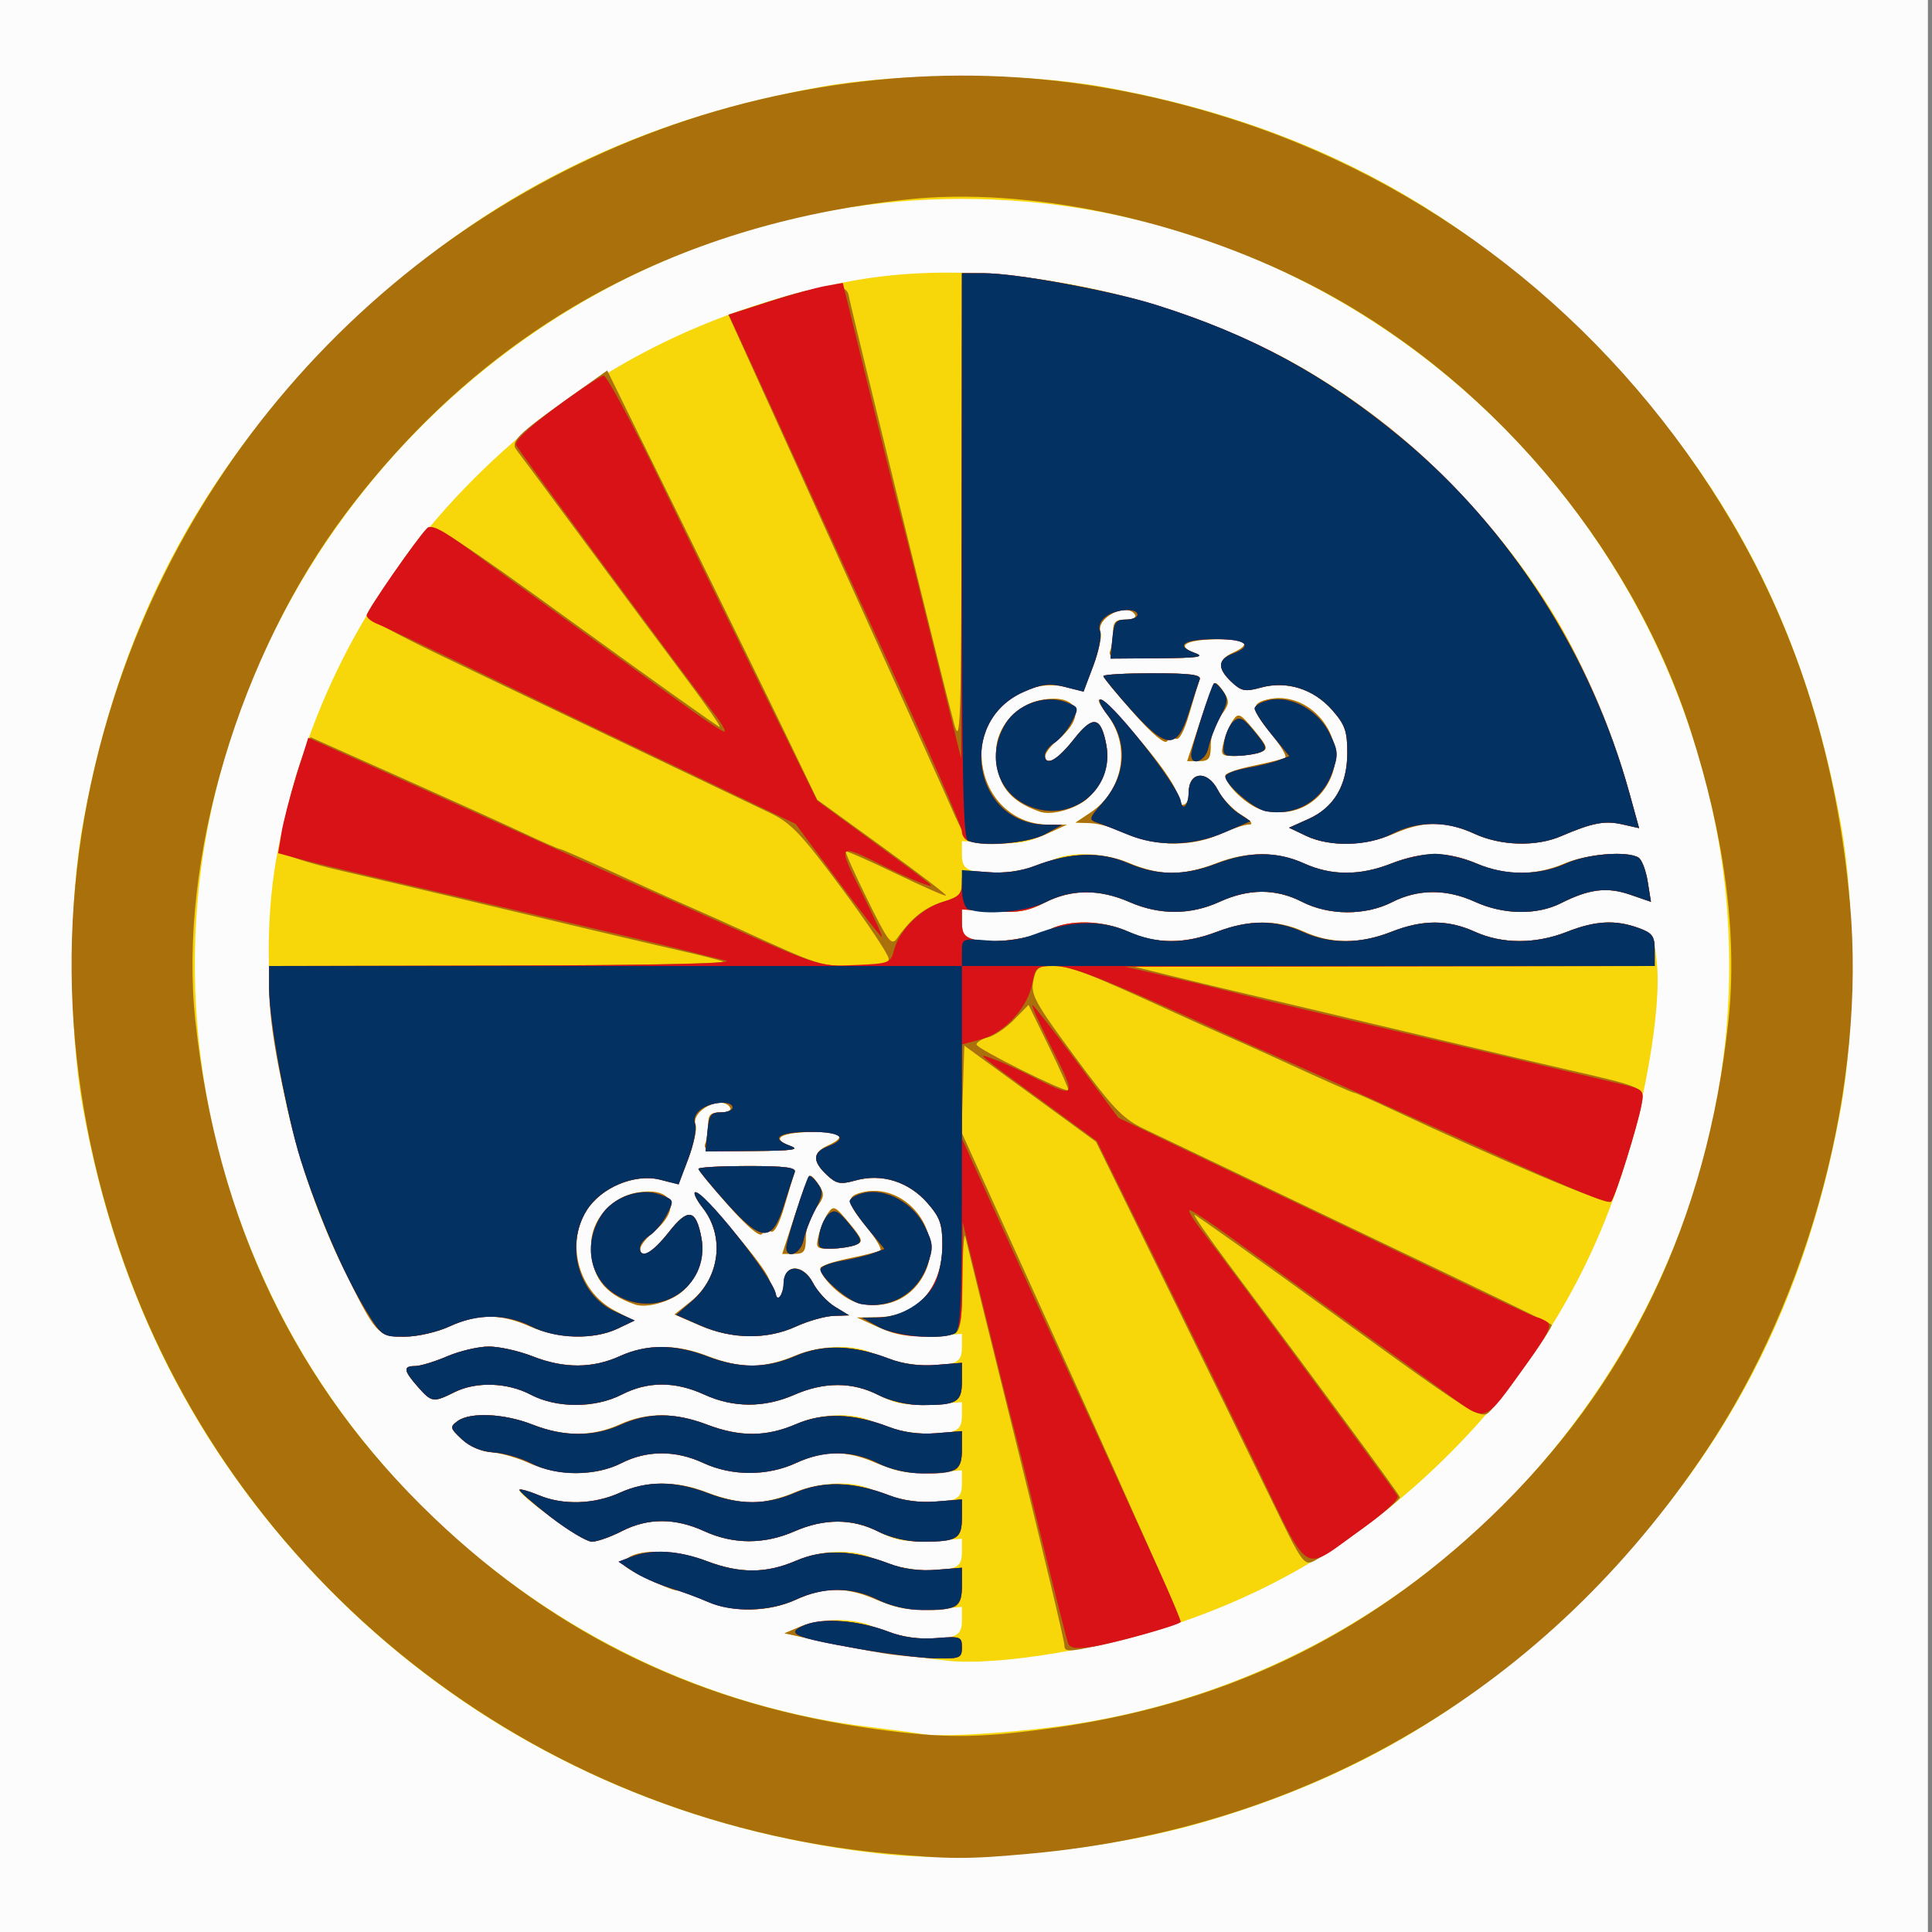 <?xml version="1.0" encoding="UTF-8" standalone="no"?>
<!-- Created with Inkscape (http://www.inkscape.org/) -->

<svg
   xmlns:dc="http://purl.org/dc/elements/1.1/"
   xmlns:cc="http://creativecommons.org/ns#"
   xmlns:rdf="http://www.w3.org/1999/02/22-rdf-syntax-ns#"
   xmlns:svg="http://www.w3.org/2000/svg"
   xmlns="http://www.w3.org/2000/svg"
   xmlns:sodipodi="http://sodipodi.sourceforge.net/DTD/sodipodi-0.dtd"
   xmlns:inkscape="http://www.inkscape.org/namespaces/inkscape"
   id="svg3066"
   version="1.1"
   inkscape:version="0.48.4 r9939"
   width="396"
   height="396"
   sodipodi:docname="palmabici.svg">
  <rect width="100%" height="100%" fill="#808080" stroke="none"/>
  <defs
     id="defs3070" />
  <sodipodi:namedview
     pagecolor="#ffffff"
     bordercolor="#666666"
     borderopacity="1"
     objecttolerance="10"
     gridtolerance="10"
     guidetolerance="10"
     inkscape:pageopacity="0"
     inkscape:pageshadow="2"
     inkscape:window-width="1280"
     inkscape:window-height="1000"
     id="namedview3068"
     showgrid="false"
     inkscape:zoom="1.1919192"
     inkscape:cx="319.92191"
     inkscape:cy="196.23284"
     inkscape:window-x="0"
     inkscape:window-y="24"
     inkscape:window-maximized="1"
     inkscape:current-layer="svg3066" />
  <g
     id="g3088"
     transform="translate(-0.839,-3.3354354e-7)">
    <path
       style="fill:#fcfcfc"
       d="M 0,198 0,0 l 198,0 198,0 0,198 0,198 -198,0 -198,0 0,-198 z"
       id="path3098"
       inkscape:connector-curvature="0" />
    <path
       style="fill:#f8d70a"
       d="M 181.107,379.929 C 134.684,374.68 93.609,353.87 62.927,320.056 39.143,293.842 24.436,263.507 17.814,227 c -2.924,-16.12 -2.924,-41.88 0,-58 C 25.103,128.815 41.23,97.77 69.5,69.5 97.77,41.23 128.815,25.103 169,17.814 c 16.12,-2.924 41.88,-2.924 58,0 40.185,7.29 71.23,23.416 99.5,51.686 28.27,28.27 44.397,59.315 51.686,99.5 2.924,16.12 2.924,41.88 0,58 -7.29,40.185 -23.416,71.23 -51.686,99.5 -23.458,23.458 -47.706,37.878 -79.002,46.983 -20.046,5.832 -47.902,8.536 -66.391,6.446 z M 223.522,352.995 C 314.535,337.449 374.018,245.65 349.874,158 330.923,89.204 268.169,40.762 198,40.762 127.831,40.762 65.077,89.204 46.126,158 c -9.852,35.765 -6.029,74.088 10.824,108.5 23.178,47.327 70.068,81.041 121.549,87.395 4.95,0.611 10.125,1.302 11.5,1.535 4.54,0.77 22.318,-0.521 33.522,-2.435 z M 195,340.389 c -10.281,-1.157 -20.262,-2.697 -26.42,-4.076 l -6.92,-1.55 3.285,-1.381 c 4.359,-1.833 11.437,-1.752 15.159,0.172 3.605,1.864 11.731,2.956 15.313,2.057 2.007,-0.504 2.584,-1.272 2.584,-3.443 l 0,-2.795 -6.006,0.434 c -4.702,0.34 -7.145,-0.056 -11.25,-1.822 C 174.279,325.203 169.841,325.174 164,327.875 c -5.74,2.655 -13.147,2.695 -18.859,0.103 C 142.743,326.89 140.244,326 139.587,326 c -0.657,0 -3.596,-1.197 -6.532,-2.66 -4.897,-2.44 -5.186,-2.771 -3.505,-4 2.662,-1.947 10.155,-1.641 16.211,0.66 6.625,2.518 12.516,2.511 18.098,-0.022 5.23,-2.373 12.128,-2.553 16.244,-0.425 3.605,1.864 11.731,2.956 15.313,2.057 2.003,-0.503 2.584,-1.273 2.584,-3.427 l 0,-2.778 -6.332,0.403 c -5.09,0.324 -7.178,-0.028 -10.641,-1.795 -5.457,-2.784 -11.201,-2.827 -17.359,-0.13 -6.171,2.703 -12.527,2.69 -18.472,-0.037 -5.973,-2.741 -11.565,-2.742 -16.905,-0.004 -2.316,1.187 -5.069,2.158 -6.118,2.158 -1.833,0 -15.617,-9.888 -14.852,-10.653 0.205,-0.205 2.003,0.308 3.994,1.14 4.934,2.062 11.312,1.865 16.545,-0.509 5.556,-2.521 11.708,-2.513 18.141,0.022 2.791,1.1 6.82,2 8.954,2 2.134,0 5.98,-0.9 8.546,-2 5.584,-2.394 12.48,-2.579 16.603,-0.447 3.605,1.864 11.731,2.956 15.313,2.057 2.007,-0.504 2.584,-1.272 2.584,-3.443 l 0,-2.795 -6.006,0.434 c -4.702,0.34 -7.145,-0.056 -11.25,-1.822 C 174.279,297.203 169.841,297.174 164,299.875 c -5.852,2.706 -13.162,2.703 -19,-0.01 -5.696,-2.647 -11.576,-2.632 -16.819,0.043 -5.3,2.704 -12.516,2.717 -18.581,0.034 -2.559,-1.132 -6.194,-2.157 -8.076,-2.277 -2.022,-0.129 -4.488,-1.22 -6.027,-2.666 -2.425,-2.278 -2.484,-2.535 -0.86,-3.723 C 97.212,289.393 104.226,289.724 110,292 c 6.391,2.519 12.275,2.512 17.859,-0.022 5.546,-2.517 11.24,-2.509 17.902,0.022 6.625,2.518 12.516,2.511 18.098,-0.022 5.23,-2.373 12.128,-2.553 16.244,-0.425 3.605,1.864 11.731,2.956 15.313,2.057 2.003,-0.503 2.584,-1.273 2.584,-3.427 l 0,-2.778 -6.332,0.403 c -5.09,0.324 -7.178,-0.028 -10.641,-1.795 -5.457,-2.784 -11.201,-2.827 -17.359,-0.13 -6.171,2.703 -12.527,2.69 -18.472,-0.037 -5.973,-2.741 -11.565,-2.742 -16.905,-0.004 -5.522,2.831 -12.999,2.858 -18.471,0.066 -5.006,-2.554 -11.363,-2.78 -15.807,-0.563 -4.363,2.176 -4.692,2.128 -7.528,-1.094 -2.947,-3.348 -3.067,-4.25 -0.567,-4.25 1.054,0 4.017,-0.9 6.583,-2 2.566,-1.1 6.412,-2 8.546,-2 2.134,0 6.163,0.9 8.954,2 6.391,2.519 12.275,2.512 17.859,-0.022 5.556,-2.521 11.708,-2.513 18.141,0.022 2.791,1.1 6.82,2 8.954,2 2.134,0 5.98,-0.9 8.546,-2 5.584,-2.394 12.48,-2.579 16.603,-0.447 3.605,1.864 11.731,2.956 15.313,2.057 C 197.419,279.108 198,278.337 198,276.184 l 0,-2.778 -6.25,0.381 c -4.785,0.292 -7.305,-0.102 -10.75,-1.681 l -4.5,-2.062 3.8,-0.022 c 8.367,-0.048 13.69,-5.776 13.697,-14.737 0.003,-4.406 -0.476,-5.762 -3.088,-8.736 -3.806,-4.335 -9.334,-6.078 -14.634,-4.614 -3.222,0.89 -3.987,0.745 -5.984,-1.132 -2.961,-2.782 -2.898,-4.569 0.21,-5.985 3.945,-1.798 2.943,-2.819 -2.75,-2.803 -6.706,0.02 -9.111,1.329 -5.113,2.785 2.325,0.846 0.917,1.057 -7.494,1.121 -9.053,0.069 -10.281,-0.12 -9.75,-1.503 0.334,-0.87 0.607,-2.67 0.607,-4 0,-1.928 0.519,-2.418 2.559,-2.418 1.451,0 2.292,-0.433 1.941,-1 -1.66,-2.687 -8.215,0.694 -7.08,3.652 0.294,0.767 -0.374,3.822 -1.484,6.789 -1.996,5.336 -2.053,5.386 -5.143,4.5 -5.573,-1.598 -12.737,1.278 -15.834,6.358 -4.181,6.857 -1.437,16.465 5.794,20.29 l 4.043,2.138 -3.432,1.637 c -4.757,2.268 -12.148,2.063 -17.94,-0.5 -6.026,-2.665 -10.644,-2.662 -16.425,0.011 -2.526,1.168 -6.59,2.091 -9.265,2.103 -5.47,0.025 -5.867,-0.426 -12.734,-14.478 C 57.839,232.564 52.749,199.24 57.903,173.735 63.945,143.833 77.136,118.966 98.051,98.051 118.966,77.136 143.833,63.945 173.735,57.903 c 26.363,-5.327 59.487,0.014 87.811,14.158 22.815,11.393 44.761,32.053 58.471,55.045 5.374,9.012 11.627,24.003 14.814,35.516 l 1.972,7.122 -3.47,-0.783 c -3.584,-0.808 -6.168,-0.306 -12.549,2.439 -5.1,2.194 -12.366,1.979 -17.782,-0.526 -5.781,-2.674 -10.399,-2.677 -16.425,-0.011 -5.823,2.576 -13.188,2.765 -18.014,0.464 l -3.507,-1.672 3.952,-1.77 c 5.289,-2.368 7.985,-6.957 7.99,-13.601 0.003,-4.406 -0.476,-5.762 -3.088,-8.736 -3.806,-4.335 -9.334,-6.078 -14.634,-4.614 -3.222,0.89 -3.987,0.745 -5.984,-1.132 -2.961,-2.782 -2.898,-4.569 0.21,-5.985 3.945,-1.798 2.943,-2.819 -2.75,-2.803 -6.706,0.02 -9.111,1.329 -5.113,2.785 2.325,0.846 0.917,1.057 -7.494,1.121 -9.053,0.069 -10.281,-0.12 -9.75,-1.503 0.334,-0.87 0.607,-2.67 0.607,-4 0,-1.928 0.519,-2.418 2.559,-2.418 1.451,0 2.292,-0.433 1.941,-1 -1.66,-2.687 -8.215,0.694 -7.08,3.652 0.294,0.767 -0.374,3.822 -1.484,6.789 -1.996,5.336 -2.053,5.386 -5.143,4.5 -8.509,-2.44 -17.781,4.548 -17.79,13.408 -0.008,8.264 5.898,14.629 13.614,14.673 l 3.882,0.022 -4.5,2.062 c -3.445,1.578 -5.965,1.972 -10.75,1.681 l -6.25,-0.381 0,2.778 c 0,2.154 0.581,2.924 2.584,3.427 3.582,0.899 11.708,-0.193 15.313,-2.057 4.124,-2.133 11.019,-1.947 16.603,0.447 2.566,1.1 6.412,2 8.546,2 2.134,0 6.163,-0.9 8.954,-2 6.432,-2.535 12.585,-2.543 18.141,-0.022 5.584,2.534 11.468,2.541 17.859,0.022 2.791,-1.1 6.82,-2 8.954,-2 2.134,0 5.98,0.9 8.546,2 5.931,2.542 12.069,2.542 18,0 4.658,-1.997 12.926,-2.652 15.203,-1.205 0.662,0.421 1.501,2.629 1.865,4.907 l 0.662,4.143 -4.265,-1.469 c -4.725,-1.628 -8.406,-1.175 -14.176,1.746 -4.918,2.489 -11.793,2.384 -17.595,-0.27 -5.855,-2.678 -11.694,-2.659 -17.014,0.055 -5.472,2.792 -12.949,2.765 -18.471,-0.066 -5.34,-2.738 -10.932,-2.736 -16.905,0.004 -5.945,2.727 -12.301,2.74 -18.472,0.037 -6.158,-2.697 -11.902,-2.654 -17.359,0.13 -3.464,1.767 -5.551,2.119 -10.641,1.795 L 198,186.405 l 0,2.778 c 0,2.154 0.581,2.924 2.584,3.427 3.582,0.899 11.708,-0.193 15.313,-2.057 4.117,-2.129 11.015,-1.948 16.244,0.425 5.583,2.533 11.473,2.54 18.098,0.022 6.661,-2.532 12.356,-2.539 17.902,-0.022 5.584,2.534 11.468,2.541 17.859,0.022 6.417,-2.529 11.6,-2.536 17.141,-0.022 5.596,2.539 12.452,2.547 18.859,0.022 5.772,-2.275 9.934,-2.515 14.568,-0.839 2.967,1.073 3.258,1.588 3.847,6.791 1.089,9.629 -2.53,30.401 -8.106,46.521 -7.131,20.617 -18.456,38.572 -34.36,54.476 -15.96,15.96 -33.852,27.226 -54.683,34.432 -15.84,5.48 -38.023,9.16 -48.265,8.008 z m -50.703,-68.716 -5.203,-2.247 3.367,-2.687 c 5.935,-4.736 7.009,-13.329 2.399,-19.19 -1.148,-1.46 -1.871,-2.871 -1.607,-3.135 0.701,-0.701 12.756,13.134 14.851,17.042 0.98,1.828 1.507,3.599 1.172,3.934 -0.335,0.335 0.045,0.61 0.846,0.61 0.931,0 1.442,-0.991 1.417,-2.75 -0.06,-4.189 3.833,-4.364 5.951,-0.268 0.883,1.708 2.908,3.898 4.499,4.865 l 2.893,1.759 -3.191,0.11 c -1.755,0.06 -5.216,1.039 -7.691,2.175 -5.932,2.722 -13.078,2.642 -19.703,-0.219 z M 131,267.369 c -6.41,-2.201 -9,-5.716 -9,-12.213 0,-4.993 4.071,-9.703 9.224,-10.67 7.461,-1.4 9.502,3.043 3.657,7.961 -3.017,2.539 -3.754,4.579 -1.63,4.515 0.688,-0.021 2.805,-2.024 4.706,-4.451 3.911,-4.994 5.542,-4.7 6.649,1.201 0.783,4.175 -1.397,9.46 -4.816,11.672 -2.765,1.789 -6.744,2.688 -8.79,1.985 z m 45.313,-0.451 C 173.4,266.057 169,261.856 169,259.936 c 0,-0.437 2.587,-1.326 5.75,-1.976 3.163,-0.65 6.093,-1.387 6.512,-1.638 0.419,-0.251 -0.818,-2.384 -2.75,-4.742 -4.171,-5.09 -4.346,-6.333 -1.012,-7.17 8.649,-2.171 16.673,7.453 13.181,15.81 -2.435,5.828 -8.208,8.518 -14.368,6.697 z M 163.802,249 c 1.442,-4.4 2.869,-8 3.17,-8 0.301,0 1.122,0.92 1.825,2.045 1.089,1.743 0.976,2.428 -0.759,4.635 C 166.904,249.12 166,251.764 166,253.635 166,256.524 165.659,257 163.59,257 l -2.41,0 2.623,-8 z m 4.828,4.25 c 0.368,-1.512 1.223,-3.562 1.901,-4.554 1.138,-1.666 1.473,-1.514 4.357,1.985 2.784,3.377 2.932,3.865 1.368,4.484 -0.966,0.382 -3.227,0.726 -5.025,0.765 -3.072,0.066 -3.229,-0.096 -2.601,-2.68 z m -18.458,-6.135 C 146.778,243.295 144,239.907 144,239.585 144,239.263 148.548,239 154.107,239 c 7.67,0 9.993,0.301 9.636,1.25 -0.259,0.688 -1.225,3.853 -2.145,7.035 -1.032,3.568 -2.085,5.531 -2.748,5.122 -0.59,-0.365 -1.396,-0.142 -1.789,0.495 -0.455,0.737 -2.962,-1.369 -6.888,-5.787 z M 232,170.892 c -2.475,-1.135 -5.899,-2.113 -7.61,-2.172 l -3.11,-0.108 3.11,-2.076 c 6.637,-4.43 8.276,-13.439 3.596,-19.768 -4.224,-5.714 -1.157,-3.728 5.042,3.264 6.469,7.296 10.324,13.282 9.248,14.358 -0.335,0.335 0.045,0.61 0.846,0.61 0.931,0 1.442,-0.991 1.417,-2.75 -0.06,-4.189 3.833,-4.364 5.951,-0.268 0.883,1.708 3.047,3.985 4.808,5.058 1.934,1.179 2.552,1.954 1.561,1.956 -0.902,0.002 -3.602,0.894 -6,1.982 -5.694,2.584 -13.113,2.55 -18.859,-0.086 z m -18,-4.523 c -6.41,-2.201 -9,-5.716 -9,-12.213 0,-4.993 4.071,-9.703 9.224,-10.67 7.461,-1.4 9.502,3.043 3.657,7.961 -3.017,2.539 -3.754,4.579 -1.63,4.515 0.688,-0.021 2.805,-2.024 4.706,-4.451 3.911,-4.994 5.542,-4.7 6.649,1.201 0.783,4.175 -1.397,9.46 -4.816,11.672 -2.765,1.789 -6.744,2.688 -8.79,1.985 z m 45.313,-0.451 C 256.4,165.057 252,160.856 252,158.936 c 0,-0.437 2.587,-1.326 5.75,-1.976 3.163,-0.65 6.093,-1.387 6.512,-1.638 0.419,-0.251 -0.818,-2.384 -2.75,-4.742 -4.171,-5.09 -4.346,-6.333 -1.012,-7.17 8.649,-2.171 16.673,7.453 13.181,15.81 -2.435,5.828 -8.208,8.518 -14.368,6.697 z M 246.802,148 c 1.442,-4.4 2.869,-8 3.17,-8 0.301,0 1.122,0.92 1.825,2.045 1.089,1.743 0.976,2.428 -0.759,4.635 C 249.904,148.12 249,150.764 249,152.635 249,155.524 248.659,156 246.59,156 l -2.41,0 2.623,-8 z m 4.828,4.25 c 0.368,-1.512 1.223,-3.562 1.901,-4.554 1.138,-1.666 1.473,-1.514 4.357,1.985 2.784,3.377 2.932,3.865 1.368,4.484 -0.966,0.382 -3.227,0.726 -5.025,0.765 -3.072,0.066 -3.229,-0.096 -2.601,-2.68 z m -18.458,-6.135 C 229.778,142.295 227,138.907 227,138.585 227,138.263 231.548,138 237.107,138 c 7.67,0 9.993,0.301 9.636,1.25 -0.259,0.688 -1.225,3.853 -2.145,7.035 -1.032,3.568 -2.085,5.531 -2.748,5.122 -0.59,-0.365 -1.396,-0.142 -1.789,0.495 -0.455,0.737 -2.962,-1.369 -6.888,-5.787 z"
       id="path3096"
       inkscape:connector-curvature="0" />
    <path
       style="fill:#aa700c"
       d="M 182.5,379.891 C 110.099,373.146 47.894,323.985 25.102,255.5 12.634,218.037 12.317,180.129 24.164,143.148 44.363,80.09 97.953,32.037 162.5,19.104 c 31.528,-6.317 61.879,-4.36 93,5.997 41.712,13.882 77.259,42.881 100.216,81.755 13.674,23.155 21.706,49.046 24.318,78.394 3.299,37.061 -8.04,80.064 -29.621,112.343 C 318.248,345.701 269.559,374.668 212,379.94 c -12.801,1.172 -16.458,1.166 -29.5,-0.049 z m 32.199,-25.436 c 36.335,-4.756 65.685,-18.675 91.615,-43.448 28.23,-26.97 44.361,-60.607 48.799,-101.757 1.895,-17.569 -0.753,-37.811 -7.806,-59.685 C 334.945,111.232 305.189,76.501 268.935,58.092 242.858,44.851 211.285,38.241 186.75,40.887 138.678,46.071 100.198,67.551 71.899,105 49.881,134.137 37.335,176.311 40.887,209.25 c 4.438,41.15 20.568,74.787 48.799,101.757 25.589,24.447 55.185,38.601 90.814,43.431 13.529,1.834 20.292,1.837 34.199,0.017 z M 182,338.891 c -3.025,-0.481 -8.848,-1.603 -12.94,-2.494 l -7.44,-1.618 3.44,-1.458 c 4.164,-1.765 11.627,-1.293 17.94,1.134 2.984,1.147 6.269,1.587 9.75,1.305 4.954,-0.401 5.25,-0.294 5.25,1.907 0,2.162 -0.384,2.324 -5.25,2.215 -2.888,-0.064 -7.725,-0.511 -10.75,-0.992 z m 37,-1.73 c 0,-0.877 -4.468,-19.61 -9.928,-41.628 C 203.611,273.515 198.938,254.6 198.688,253.5 c -0.251,-1.1 -0.508,2.789 -0.572,8.643 -0.095,8.711 -0.403,10.753 -1.698,11.25 -3.264,1.252 -11.347,0.54 -15.559,-1.371 l -4.359,-1.978 3.8,-0.022 c 8.367,-0.048 13.69,-5.776 13.697,-14.737 0.003,-4.406 -0.476,-5.762 -3.088,-8.736 -3.806,-4.335 -9.334,-6.078 -14.634,-4.614 -3.222,0.89 -3.987,0.745 -5.984,-1.132 -2.961,-2.782 -2.898,-4.569 0.21,-5.985 3.945,-1.798 2.943,-2.819 -2.75,-2.803 -6.706,0.02 -9.111,1.329 -5.113,2.785 2.325,0.846 0.917,1.057 -7.494,1.121 -9.053,0.069 -10.281,-0.12 -9.75,-1.503 0.334,-0.87 0.607,-2.67 0.607,-4 0,-1.928 0.519,-2.418 2.559,-2.418 1.451,0 2.292,-0.433 1.941,-1 -1.66,-2.687 -8.215,0.694 -7.08,3.652 0.294,0.767 -0.374,3.822 -1.484,6.789 -1.996,5.336 -2.053,5.386 -5.143,4.5 -5.573,-1.598 -12.737,1.278 -15.834,6.358 -4.181,6.857 -1.437,16.465 5.794,20.29 l 4.043,2.138 -3.432,1.637 c -4.757,2.268 -12.148,2.063 -17.94,-0.5 -6.026,-2.665 -10.644,-2.662 -16.425,0.011 -2.526,1.168 -6.59,2.091 -9.265,2.103 -5.47,0.025 -5.867,-0.426 -12.734,-14.478 C 63.206,243.546 56,216.121 56,202.401 L 56,198 l 47.75,-0.079 c 26.262,-0.043 46.625,-0.435 45.25,-0.871 -1.375,-0.436 -4.75,-1.295 -7.5,-1.91 -4.949,-1.107 -23.789,-5.554 -47,-11.095 -6.6,-1.575 -17.326,-4.093 -23.835,-5.594 -6.603,-1.523 -12.056,-3.306 -12.335,-4.034 -0.562,-1.464 2.724,-15.2 4.812,-20.114 L 64.5,151.106 l 18,8.028 c 9.9,4.416 21.28,9.567 25.288,11.447 4.008,1.88 7.495,3.419 7.747,3.419 0.409,0 5.211,2.131 17.965,7.973 2.2,1.008 6.25,2.818 9,4.022 2.75,1.205 7.25,3.221 10,4.481 16.395,7.512 16.432,7.524 23.53,7.524 5.478,0 6.97,-0.316 6.97,-1.476 0,-0.812 -4.357,-7.343 -9.681,-14.513 -8.36,-11.258 -10.373,-13.365 -14.75,-15.438 C 155.781,165.252 147.2,161.156 139.5,157.47 131.8,153.785 121,148.618 115.5,145.99 110,143.361 98.862,138.031 90.75,134.144 82.638,130.257 76,126.657 76,126.144 c 0,-0.937 10.088,-15.497 12.444,-17.959 1.029,-1.075 6.555,2.527 30.302,19.75 C 134.719,139.521 148.044,149 148.356,149 c 0.312,0 -2.72,-4.388 -6.736,-9.75 -4.017,-5.362 -13.291,-17.85 -20.609,-27.75 -7.319,-9.9 -13.765,-18.587 -14.326,-19.305 -1.288,-1.648 0.306,-3.231 10.716,-10.639 l 7.901,-5.622 15.643,31.783 c 8.604,17.48 18.287,37.274 21.519,43.986 l 5.876,12.204 13.361,9.683 c 7.349,5.326 13.226,9.818 13.061,9.983 -0.165,0.165 -4.791,-1.864 -10.28,-4.51 -5.489,-2.646 -10.118,-4.692 -10.287,-4.546 -0.169,0.145 1.841,4.618 4.465,9.939 4.262,8.64 4.91,9.481 6.054,7.86 2.941,-4.166 5.696,-6.358 9.381,-7.462 3.277,-0.982 3.907,-1.602 3.907,-3.844 0,-2.613 0.12,-2.664 5.25,-2.249 3.481,0.282 6.766,-0.158 9.75,-1.305 7.162,-2.754 13.735,-2.934 19.333,-0.53 6.072,2.607 11.188,2.629 17.667,0.075 6.432,-2.535 12.585,-2.543 18.141,-0.022 5.584,2.534 11.468,2.541 17.859,0.022 6.429,-2.534 11.588,-2.534 17.5,0 5.931,2.542 12.069,2.542 18,0 4.658,-1.997 12.926,-2.652 15.203,-1.205 0.662,0.421 1.501,2.629 1.865,4.907 l 0.662,4.143 -4.265,-1.469 c -4.725,-1.628 -8.406,-1.175 -14.176,1.746 -4.918,2.489 -11.793,2.384 -17.595,-0.27 -5.855,-2.678 -11.694,-2.659 -17.014,0.055 -5.472,2.792 -12.949,2.765 -18.471,-0.066 -5.34,-2.738 -10.932,-2.736 -16.905,0.004 -5.945,2.727 -12.301,2.74 -18.472,0.037 -6.158,-2.697 -11.902,-2.654 -17.359,0.13 -3.464,1.767 -5.551,2.119 -10.641,1.795 L 198,186.405 l 0,2.778 c 0,2.154 0.581,2.924 2.584,3.427 3.582,0.899 11.708,-0.193 15.313,-2.057 4.117,-2.129 11.015,-1.948 16.244,0.425 5.583,2.533 11.473,2.54 18.098,0.022 6.661,-2.532 12.356,-2.539 17.902,-0.022 5.584,2.534 11.468,2.541 17.859,0.022 6.417,-2.529 11.6,-2.536 17.141,-0.022 5.596,2.539 12.452,2.547 18.859,0.022 5.81,-2.29 9.935,-2.515 14.679,-0.799 2.848,1.03 3.321,1.671 3.321,4.5 l 0,3.299 -53.25,0.086 -53.25,0.086 7.5,1.862 c 4.125,1.024 9.525,2.331 12,2.904 4.57,1.058 24.728,5.829 46.5,11.007 6.6,1.57 16.275,3.835 21.5,5.035 17.171,3.942 16.978,3.854 16.31,7.413 -0.878,4.681 -5.393,18.99 -6.293,19.944 -0.691,0.732 -23.025,-8.697 -44.805,-18.916 C 282.203,225.539 278.717,224 278.465,224 c -0.409,0 -5.211,-2.131 -17.965,-7.973 -2.2,-1.008 -6.25,-2.818 -9,-4.022 -2.75,-1.205 -7.25,-3.222 -10,-4.483 C 223.489,199.26 220.18,198 216.503,198 c -2.839,0 -3.332,0.395 -3.874,3.105 -0.553,2.763 0.388,4.473 8.527,15.499 7.885,10.683 9.852,12.728 14.246,14.809 2.804,1.328 11.398,5.43 19.098,9.116 7.7,3.686 18.5,8.852 24,11.481 30.612,14.63 40.028,19.185 40.372,19.529 0.48,0.48 -10.542,15.852 -12.892,17.979 -1.609,1.456 -3.886,0.014 -30.753,-19.473 C 259.268,258.47 245.966,249 245.666,249 c -0.3,0 2.915,4.635 7.144,10.299 18.759,25.124 34.712,46.82 34.964,47.55 0.271,0.784 -13.184,10.813 -17.501,13.045 -2.134,1.104 -2.494,0.601 -8.662,-12.122 -3.539,-7.3 -13.115,-26.879 -21.279,-43.508 L 225.488,234.029 211.994,224.176 198.5,214.324 l -0.288,8.878 -0.288,8.878 22.649,50.015 c 12.457,27.508 22.487,50.155 22.288,50.325 -0.881,0.755 -10.953,3.661 -17.111,4.937 -6.096,1.263 -6.75,1.244 -6.75,-0.197 z m -3.122,-122.558 -4.22,-8.633 -2.962,3.029 c -1.629,1.666 -4.027,3.297 -5.329,3.624 -1.302,0.327 -2.367,0.994 -2.367,1.483 0,0.829 18.144,9.862 18.799,9.359 0.165,-0.126 -1.6,-4.114 -3.921,-8.862 z M 145.141,327.978 C 142.743,326.89 140.244,326 139.587,326 c -0.657,0 -3.596,-1.197 -6.532,-2.66 -4.897,-2.44 -5.186,-2.771 -3.505,-4 2.662,-1.947 10.155,-1.641 16.211,0.66 6.74,2.562 12.131,2.532 18.25,-0.101 5.602,-2.41 11.702,-2.229 18.989,0.562 2.976,1.14 6.278,1.58 9.75,1.299 l 5.25,-0.425 0,3.725 c 0,2.474 -0.531,3.929 -1.582,4.332 -3.367,1.292 -11.339,0.53 -15.994,-1.529 -6.026,-2.665 -10.644,-2.662 -16.425,0.011 -5.74,2.655 -13.147,2.695 -18.859,0.103 z m -31.535,-17.118 c -3.662,-2.827 -6.491,-5.308 -6.285,-5.513 0.205,-0.205 2.003,0.308 3.994,1.14 4.934,2.062 11.312,1.865 16.545,-0.509 5.556,-2.521 11.708,-2.513 18.141,0.022 6.479,2.554 11.595,2.532 17.667,-0.075 5.598,-2.403 12.171,-2.223 19.333,0.53 2.984,1.147 6.269,1.587 9.75,1.305 l 5.25,-0.425 0,3.725 c 0,4.339 -0.986,4.939 -8.122,4.939 -3.058,0 -6.53,-0.802 -9.06,-2.092 -5.259,-2.683 -11.062,-2.691 -17.152,-0.024 -6.171,2.703 -12.527,2.69 -18.472,-0.037 -5.973,-2.741 -11.565,-2.742 -16.905,-0.004 -2.316,1.187 -5.069,2.158 -6.118,2.158 -1.049,0 -4.904,-2.313 -8.566,-5.14 z M 109.199,299.856 c -2.365,-1.087 -5.83,-2.074 -7.699,-2.193 -1.997,-0.128 -4.472,-1.226 -6.002,-2.664 -2.425,-2.278 -2.484,-2.535 -0.86,-3.723 C 97.212,289.393 104.226,289.724 110,292 c 6.391,2.519 12.275,2.512 17.859,-0.022 5.546,-2.517 11.24,-2.509 17.902,0.022 6.74,2.562 12.131,2.532 18.25,-0.101 5.602,-2.41 11.702,-2.229 18.989,0.562 2.976,1.14 6.278,1.58 9.75,1.299 l 5.25,-0.425 0,3.725 c 0,2.474 -0.531,3.929 -1.582,4.332 -3.367,1.292 -11.339,0.53 -15.994,-1.529 -6.026,-2.665 -10.644,-2.662 -16.425,0.011 -5.852,2.706 -13.162,2.703 -19,-0.01 -5.696,-2.647 -11.576,-2.632 -16.819,0.043 -5.22,2.663 -13.119,2.642 -18.982,-0.052 z m 0.417,-13.992 c -4.764,-2.512 -11.181,-2.726 -15.604,-0.519 -4.363,2.176 -4.692,2.128 -7.528,-1.094 -2.947,-3.348 -3.067,-4.25 -0.567,-4.25 1.054,0 4.017,-0.9 6.583,-2 2.566,-1.1 6.412,-2 8.546,-2 2.134,0 6.163,0.9 8.954,2 6.391,2.519 12.275,2.512 17.859,-0.022 5.556,-2.521 11.708,-2.513 18.141,0.022 6.479,2.554 11.595,2.532 17.667,-0.075 5.598,-2.403 12.171,-2.223 19.333,0.53 2.984,1.147 6.269,1.587 9.75,1.305 l 5.25,-0.425 0,3.725 c 0,4.339 -0.986,4.939 -8.122,4.939 -3.058,0 -6.53,-0.802 -9.06,-2.092 -5.259,-2.683 -11.062,-2.691 -17.152,-0.024 -6.171,2.703 -12.527,2.69 -18.472,-0.037 -5.973,-2.741 -11.565,-2.742 -16.905,-0.004 -5.485,2.812 -13.365,2.821 -18.673,0.022 z m 34.68,-14.191 -5.203,-2.247 3.367,-2.687 c 5.935,-4.736 7.009,-13.329 2.399,-19.19 -1.148,-1.46 -1.871,-2.871 -1.607,-3.135 0.701,-0.701 12.756,13.134 14.851,17.042 0.98,1.828 1.507,3.599 1.172,3.934 -0.335,0.335 0.045,0.61 0.846,0.61 0.931,0 1.442,-0.991 1.417,-2.75 -0.06,-4.189 3.833,-4.364 5.951,-0.268 0.883,1.708 2.908,3.898 4.499,4.865 l 2.893,1.759 -3.191,0.11 c -1.755,0.06 -5.216,1.039 -7.691,2.175 -5.932,2.722 -13.078,2.642 -19.703,-0.219 z M 131,267.369 c -6.41,-2.201 -9,-5.716 -9,-12.213 0,-4.993 4.071,-9.703 9.224,-10.67 7.461,-1.4 9.502,3.043 3.657,7.961 -3.017,2.539 -3.754,4.579 -1.63,4.515 0.688,-0.021 2.805,-2.024 4.706,-4.451 3.911,-4.994 5.542,-4.7 6.649,1.201 0.783,4.175 -1.397,9.46 -4.816,11.672 -2.765,1.789 -6.744,2.688 -8.79,1.985 z m 45.313,-0.451 C 173.4,266.057 169,261.856 169,259.936 c 0,-0.437 2.587,-1.326 5.75,-1.976 3.163,-0.65 6.093,-1.387 6.512,-1.638 0.419,-0.251 -0.818,-2.384 -2.75,-4.742 -4.171,-5.09 -4.346,-6.333 -1.012,-7.17 8.649,-2.171 16.673,7.453 13.181,15.81 -2.435,5.828 -8.208,8.518 -14.368,6.697 z M 163.802,249 c 1.442,-4.4 2.869,-8 3.17,-8 0.301,0 1.122,0.92 1.825,2.045 1.089,1.743 0.976,2.428 -0.759,4.635 C 166.904,249.12 166,251.764 166,253.635 166,256.524 165.659,257 163.59,257 l -2.41,0 2.623,-8 z m 4.828,4.25 c 0.368,-1.512 1.223,-3.562 1.901,-4.554 1.138,-1.666 1.473,-1.514 4.357,1.985 2.784,3.377 2.932,3.865 1.368,4.484 -0.966,0.382 -3.227,0.726 -5.025,0.765 -3.072,0.066 -3.229,-0.096 -2.601,-2.68 z m -18.458,-6.135 C 146.778,243.295 144,239.907 144,239.585 144,239.263 148.548,239 154.107,239 c 7.67,0 9.993,0.301 9.636,1.25 -0.259,0.688 -1.225,3.853 -2.145,7.035 -1.032,3.568 -2.085,5.531 -2.748,5.122 -0.59,-0.365 -1.396,-0.142 -1.789,0.495 -0.455,0.737 -2.962,-1.369 -6.888,-5.787 z m 49.275,-74.881 C 198.868,171.831 197.432,169.25 196.255,166.5 195.079,163.75 184.217,139.675 172.117,113 l -21.999,-48.5 8.262,-2.684 c 11.068,-3.596 15.931,-3.986 16.399,-1.316 0.496,2.826 19.972,81.946 21.663,88 1.246,4.464 1.405,-0.222 1.477,-43.75 L 198,56 l 4.401,0 c 7.642,0 27.492,3.883 38.498,7.531 26.538,8.796 48.972,24.242 66.45,45.751 13.085,16.103 21.922,33.255 27.482,53.341 l 1.972,7.122 -3.47,-0.783 c -3.584,-0.808 -6.168,-0.306 -12.549,2.439 -5.1,2.194 -12.366,1.979 -17.782,-0.526 -5.781,-2.674 -10.399,-2.677 -16.425,-0.011 -5.823,2.576 -13.188,2.765 -18.014,0.464 l -3.507,-1.672 3.952,-1.77 c 5.289,-2.368 7.985,-6.957 7.99,-13.601 0.003,-4.406 -0.476,-5.762 -3.088,-8.736 -3.806,-4.335 -9.334,-6.078 -14.634,-4.614 -3.222,0.89 -3.987,0.745 -5.984,-1.132 -2.961,-2.782 -2.898,-4.569 0.21,-5.985 3.945,-1.798 2.943,-2.819 -2.75,-2.803 -6.706,0.02 -9.111,1.329 -5.113,2.785 2.325,0.846 0.917,1.057 -7.494,1.121 -9.053,0.069 -10.281,-0.12 -9.75,-1.503 0.334,-0.87 0.607,-2.67 0.607,-4 0,-1.928 0.519,-2.418 2.559,-2.418 1.451,0 2.292,-0.433 1.941,-1 -1.66,-2.687 -8.215,0.694 -7.08,3.652 0.294,0.767 -0.374,3.822 -1.484,6.789 -1.996,5.336 -2.053,5.386 -5.143,4.5 -8.509,-2.44 -17.781,4.548 -17.79,13.408 -0.008,8.264 5.898,14.629 13.614,14.673 l 3.882,0.022 -4.359,1.978 c -4.333,1.966 -13.589,2.681 -15.693,1.213 z M 232,170.892 c -2.475,-1.135 -5.899,-2.113 -7.61,-2.172 l -3.11,-0.108 3.11,-2.076 c 6.637,-4.43 8.276,-13.439 3.596,-19.768 -4.224,-5.714 -1.157,-3.728 5.042,3.264 6.469,7.296 10.324,13.282 9.248,14.358 -0.335,0.335 0.045,0.61 0.846,0.61 0.931,0 1.442,-0.991 1.417,-2.75 -0.06,-4.189 3.833,-4.364 5.951,-0.268 0.883,1.708 3.047,3.985 4.808,5.058 1.934,1.179 2.552,1.954 1.561,1.956 -0.902,0.002 -3.602,0.894 -6,1.982 -5.694,2.584 -13.113,2.55 -18.859,-0.086 z m -18,-4.523 c -6.41,-2.201 -9,-5.716 -9,-12.213 0,-4.993 4.071,-9.703 9.224,-10.67 7.461,-1.4 9.502,3.043 3.657,7.961 -3.017,2.539 -3.754,4.579 -1.63,4.515 0.688,-0.021 2.805,-2.024 4.706,-4.451 3.911,-4.994 5.542,-4.7 6.649,1.201 0.783,4.175 -1.397,9.46 -4.816,11.672 -2.765,1.789 -6.744,2.688 -8.79,1.985 z m 45.313,-0.451 C 256.4,165.057 252,160.856 252,158.936 c 0,-0.437 2.587,-1.326 5.75,-1.976 3.163,-0.65 6.093,-1.387 6.512,-1.638 0.419,-0.251 -0.818,-2.384 -2.75,-4.742 -4.171,-5.09 -4.346,-6.333 -1.012,-7.17 8.649,-2.171 16.673,7.453 13.181,15.81 -2.435,5.828 -8.208,8.518 -14.368,6.697 z M 246.802,148 c 1.442,-4.4 2.869,-8 3.17,-8 0.301,0 1.122,0.92 1.825,2.045 1.089,1.743 0.976,2.428 -0.759,4.635 C 249.904,148.12 249,150.764 249,152.635 249,155.524 248.659,156 246.59,156 l -2.41,0 2.623,-8 z m 4.828,4.25 c 0.368,-1.512 1.223,-3.562 1.901,-4.554 1.138,-1.666 1.473,-1.514 4.357,1.985 2.784,3.377 2.932,3.865 1.368,4.484 -0.966,0.382 -3.227,0.726 -5.025,0.765 -3.072,0.066 -3.229,-0.096 -2.601,-2.68 z m -18.458,-6.135 C 229.778,142.295 227,138.907 227,138.585 227,138.263 231.548,138 237.107,138 c 7.67,0 9.993,0.301 9.636,1.25 -0.259,0.688 -1.225,3.853 -2.145,7.035 -1.032,3.568 -2.085,5.531 -2.748,5.122 -0.59,-0.365 -1.396,-0.142 -1.789,0.495 -0.455,0.737 -2.962,-1.369 -6.888,-5.787 z"
       id="path3094"
       inkscape:connector-curvature="0" />
    <path
       style="fill:#d91218"
       d="m 176.69,337.935 c -13.263,-2.335 -15.038,-3.134 -10.833,-4.876 3.704,-1.534 11.043,-0.934 17.143,1.403 2.976,1.14 6.278,1.58 9.75,1.299 4.954,-0.401 5.25,-0.294 5.25,1.907 0,2.157 -0.394,2.326 -5.25,2.252 -2.888,-0.044 -10.115,-0.937 -16.06,-1.984 z m 43.087,-1.093 c -0.279,-0.738 -2.604,-9.892 -5.167,-20.342 -2.562,-10.45 -5.327,-21.475 -6.143,-24.5 -0.816,-3.025 -3.468,-13.6 -5.893,-23.5 l -4.41,-18 -0.083,11.143 c -0.094,12.635 0.078,12.384 -8.414,12.315 C 186.53,273.933 183.125,273.164 181,272 l -3.5,-1.916 3.3,-0.042 c 7.891,-0.1 13.19,-6.026 13.197,-14.757 0.003,-4.406 -0.476,-5.762 -3.088,-8.736 -3.806,-4.335 -9.334,-6.078 -14.634,-4.614 -3.222,0.89 -3.987,0.745 -5.984,-1.132 -2.967,-2.787 -2.9,-4.62 0.21,-5.803 4.334,-1.648 2.783,-3 -3.441,-3 -6.585,0 -8.548,1.29 -4.315,2.836 2.186,0.798 0.681,1.023 -7.27,1.085 L 145.447,236 l 0.381,-4 c 0.329,-3.447 0.713,-4 2.776,-4 1.317,0 2.395,-0.45 2.395,-1 0,-1.459 -4.314,-1.222 -6.471,0.355 -1.149,0.84 -1.61,1.989 -1.214,3.023 0.352,0.917 -0.263,4.081 -1.367,7.031 l -2.007,5.363 -3.863,-0.981 c -5.163,-1.31 -12.166,1.664 -15.048,6.39 -4.444,7.289 -1.549,17.34 5.963,20.704 l 3.952,1.77 -3.507,1.672 c -4.879,2.327 -12.597,2.143 -17.62,-0.42 -5.243,-2.675 -11.122,-2.689 -16.819,-0.043 -2.502,1.162 -6.577,2.101 -9.178,2.113 -4.635,0.022 -4.709,-0.03 -8.206,-5.786 C 71.247,260.999 65.948,248.727 62.503,237.82 59.568,228.531 56,209.095 56,202.401 L 56,198 l 48.75,-0.103 c 32.813,-0.07 47.442,-0.411 44.75,-1.043 -2.2,-0.517 -5.575,-1.355 -7.5,-1.862 -3.297,-0.869 -16.395,-3.994 -31,-7.397 -3.575,-0.833 -11.45,-2.676 -17.5,-4.097 -6.05,-1.42 -14.825,-3.474 -19.5,-4.563 -4.675,-1.09 -10.222,-2.449 -12.327,-3.021 l -3.827,-1.04 0.691,-4.187 c 0.38,-2.303 1.769,-7.628 3.088,-11.834 l 2.398,-7.647 12.239,5.482 C 82.992,159.702 90.3,162.981 92.5,163.973 c 5.181,2.336 14.921,6.722 20,9.005 2.2,0.989 6.7,3.014 10,4.5 3.3,1.486 8.025,3.589 10.5,4.674 2.475,1.085 5.85,2.58 7.5,3.323 28.933,13.03 27.806,12.642 35.698,12.318 6.963,-0.285 7.186,-0.375 7.936,-3.189 1.081,-4.057 5.596,-8.443 10.075,-9.785 3.16,-0.947 3.792,-1.581 3.792,-3.81 0,-2.613 0.12,-2.664 5.25,-2.249 3.472,0.281 6.774,-0.159 9.75,-1.299 7.287,-2.791 13.387,-2.972 18.989,-0.562 6.12,2.633 11.511,2.662 18.25,0.101 6.661,-2.532 12.356,-2.539 17.902,-0.022 5.584,2.534 11.468,2.541 17.859,0.022 6.429,-2.534 11.588,-2.534 17.5,0 5.896,2.527 12.759,2.519 18.359,-0.022 4.352,-1.975 12.568,-2.629 14.844,-1.183 0.662,0.421 1.501,2.629 1.865,4.907 l 0.662,4.143 -4.265,-1.469 c -4.725,-1.628 -8.406,-1.175 -14.176,1.746 -4.918,2.489 -11.793,2.384 -17.595,-0.27 -5.855,-2.678 -11.694,-2.659 -17.014,0.055 -5.472,2.792 -12.949,2.765 -18.471,-0.066 -5.34,-2.738 -10.932,-2.736 -16.905,0.004 -5.945,2.727 -12.301,2.74 -18.472,0.037 -6.158,-2.697 -11.902,-2.654 -17.359,0.13 -3.464,1.767 -5.551,2.119 -10.641,1.795 L 198,186.405 l 0,2.778 c 0,2.154 0.581,2.924 2.584,3.427 3.582,0.899 11.708,-0.193 15.313,-2.057 4.117,-2.129 11.015,-1.948 16.244,0.425 5.583,2.533 11.473,2.54 18.098,0.022 6.617,-2.515 12.045,-2.508 17.62,0.021 5.556,2.521 11.708,2.513 18.141,-0.022 6.417,-2.529 11.6,-2.536 17.141,-0.022 5.596,2.539 12.452,2.547 18.859,0.022 5.81,-2.29 9.935,-2.515 14.679,-0.799 2.848,1.03 3.321,1.671 3.321,4.5 l 0,3.299 -54.25,0.076 -54.25,0.076 8.5,1.956 c 4.675,1.076 10.075,2.376 12,2.889 3.267,0.871 15.85,3.878 31,7.408 14.879,3.467 41.511,9.737 50.19,11.818 4.529,1.086 4.67,1.23 4.114,4.2 -0.826,4.407 -5.368,18.938 -6.196,19.821 -0.6,0.64 -6.332,-1.727 -29.858,-12.329 -2.337,-1.053 -6.162,-2.775 -8.5,-3.825 -2.337,-1.051 -6.95,-3.126 -10.25,-4.612 -12.077,-5.438 -14.112,-6.348 -20,-8.941 -5.842,-2.573 -7.096,-3.133 -16.5,-7.374 C 226.261,200.264 220.363,198 216.916,198 c -3.604,0 -3.865,0.21 -4.504,3.617 -0.924,4.927 -5.7,10.114 -10.503,11.408 L 198,214.077 l 0,9.65 0,9.65 6.141,13.562 c 6.406,14.146 7.796,17.184 17.647,38.562 3.295,7.15 7.211,15.7 8.702,19 1.492,3.3 4.944,10.885 7.672,16.856 2.728,5.971 4.82,10.986 4.649,11.145 -0.797,0.74 -13.942,4.397 -17.988,5.003 -3.368,0.505 -4.669,0.335 -5.046,-0.662 z M 146,328.367 c -1.925,-0.855 -5.525,-2.182 -8,-2.948 -2.475,-0.766 -5.826,-2.276 -7.448,-3.356 l -2.948,-1.963 2.763,-1.05 c 4.197,-1.596 9.567,-1.264 15.393,0.95 6.74,2.562 12.131,2.532 18.25,-0.101 5.602,-2.41 11.702,-2.229 18.989,0.562 2.976,1.14 6.278,1.58 9.75,1.299 l 5.25,-0.425 0,3.725 c 0,4.339 -0.986,4.939 -8.122,4.939 -3.058,0 -6.53,-0.802 -9.06,-2.092 -5.243,-2.675 -11.122,-2.689 -16.819,-0.043 -5.372,2.496 -13.03,2.71 -18,0.502 z m 112.238,-28.16 c -5.529,-11.389 -15.122,-30.972 -21.317,-43.518 l -11.264,-22.811 -10.079,-7.388 c -15.065,-11.043 -14.608,-10.66 -11.391,-9.53 1.478,0.519 4.853,2.033 7.5,3.363 9.936,4.994 9.973,4.954 4.855,-5.238 C 214.033,210.088 212.183,206 212.432,206 c 0.249,0 4.321,5.203 9.05,11.561 l 8.597,11.561 15.21,7.292 c 8.366,4.01 19.26,9.221 24.21,11.578 4.95,2.357 17.246,8.274 27.325,13.147 10.079,4.873 18.629,8.868 19,8.876 0.371,0.008 1.311,0.418 2.089,0.91 1.127,0.713 0.236,2.531 -4.391,8.957 -8.779,12.193 -7.764,11.857 -16.523,5.467 -4.125,-3.009 -14.173,-10.282 -22.329,-16.161 -8.156,-5.879 -18.056,-13.036 -22,-15.903 -3.944,-2.868 -7.529,-5.23 -7.968,-5.25 -0.438,-0.02 0.506,1.651 2.099,3.714 6.387,8.272 39.372,52.963 40.489,54.859 0.381,0.647 -2.564,3.406 -7.069,6.622 -12.95,9.244 -10.456,10.721 -21.984,-13.024 z m -144.633,10.653 c -3.662,-2.827 -6.491,-5.308 -6.285,-5.513 0.205,-0.205 2.003,0.308 3.994,1.14 4.934,2.062 11.312,1.865 16.545,-0.509 5.546,-2.517 11.24,-2.509 17.902,0.022 6.74,2.562 12.131,2.532 18.25,-0.101 5.602,-2.41 11.702,-2.229 18.989,0.562 2.976,1.14 6.278,1.58 9.75,1.299 l 5.25,-0.425 0,3.725 c 0,4.339 -0.986,4.939 -8.122,4.939 -3.058,0 -6.53,-0.802 -9.06,-2.092 -5.259,-2.683 -11.062,-2.691 -17.152,-0.024 -6.171,2.703 -12.527,2.69 -18.472,-0.037 -5.973,-2.741 -11.565,-2.742 -16.905,-0.004 -2.316,1.187 -5.069,2.158 -6.118,2.158 -1.049,0 -4.904,-2.313 -8.566,-5.14 z m -3.838,-10.919 c -2.053,-1.084 -5.519,-2.09 -7.702,-2.236 -2.567,-0.172 -4.889,-1.129 -6.571,-2.71 -2.422,-2.275 -2.481,-2.532 -0.857,-3.719 C 97.212,289.393 104.226,289.724 110,292 c 6.432,2.535 12.585,2.543 18.141,0.022 5.575,-2.53 11.003,-2.537 17.62,-0.021 6.74,2.562 12.131,2.532 18.25,-0.101 5.602,-2.41 11.702,-2.229 18.989,0.562 2.976,1.14 6.278,1.58 9.75,1.299 l 5.25,-0.425 0,3.725 c 0,4.339 -0.986,4.939 -8.122,4.939 -3.058,0 -6.53,-0.802 -9.06,-2.092 -5.243,-2.675 -11.122,-2.689 -16.819,-0.043 -5.848,2.718 -13.152,2.718 -19,0 -5.696,-2.647 -11.576,-2.632 -16.819,0.043 -5.31,2.709 -13.319,2.723 -18.414,0.034 z m -0.151,-14.078 c -4.764,-2.512 -11.181,-2.726 -15.604,-0.519 -4.363,2.176 -4.692,2.128 -7.528,-1.094 -2.947,-3.348 -3.067,-4.25 -0.567,-4.25 1.054,0 4.017,-0.9 6.583,-2 2.566,-1.1 6.412,-2 8.546,-2 2.134,0 6.163,0.9 8.954,2 6.391,2.519 12.275,2.512 17.859,-0.022 5.546,-2.517 11.24,-2.509 17.902,0.022 6.74,2.562 12.131,2.532 18.25,-0.101 5.602,-2.41 11.702,-2.229 18.989,0.562 2.976,1.14 6.278,1.58 9.75,1.299 l 5.25,-0.425 0,3.725 c 0,4.339 -0.986,4.939 -8.122,4.939 -3.058,0 -6.53,-0.802 -9.06,-2.092 -5.259,-2.683 -11.062,-2.691 -17.152,-0.024 -6.171,2.703 -12.527,2.69 -18.472,-0.037 -5.973,-2.741 -11.565,-2.742 -16.905,-0.004 -5.485,2.812 -13.365,2.821 -18.673,0.022 z m 34.845,-14.154 -5.038,-2.21 3.225,-2.793 c 5.794,-5.019 6.759,-13.377 2.211,-19.158 -1.148,-1.46 -1.871,-2.871 -1.607,-3.135 1.2,-1.2 16.004,17.366 16.615,20.836 0.312,1.77 1.531,0.033 1.579,-2.25 0.083,-3.938 4.01,-3.95 6.044,-0.018 0.883,1.708 2.908,3.898 4.499,4.865 l 2.893,1.759 -3.191,0.11 c -1.755,0.06 -5.216,1.039 -7.691,2.175 -5.91,2.711 -13.095,2.644 -19.538,-0.182 z m -15.982,-5.604 c -6.426,-2.881 -8.443,-10.373 -4.524,-16.801 2.415,-3.961 8.131,-5.999 12.326,-4.394 2.733,1.046 2.754,1.118 1.219,4.088 -0.86,1.663 -2.449,3.577 -3.532,4.253 -1.083,0.676 -1.969,1.796 -1.969,2.489 0,2.492 2.565,1.101 5.956,-3.23 3.911,-4.994 5.542,-4.7 6.649,1.201 1.732,9.23 -7.448,16.285 -16.126,12.394 z m 48.807,1.168 C 174.871,266.834 169,261.812 169,260.187 c 0,-0.556 1.913,-1.332 4.25,-1.724 2.337,-0.392 5.292,-1.107 6.567,-1.588 l 2.317,-0.875 -3.567,-4.352 C 176.605,249.253 175,246.814 175,246.226 c 0,-0.587 1.352,-1.364 3.004,-1.727 4.493,-0.987 10.066,2.12 12.408,6.917 1.735,3.554 1.781,4.286 0.5,7.909 -2.062,5.832 -7.577,9.049 -13.625,7.948 z M 162,255.694 c 0,-1.328 3.982,-13.841 4.653,-14.621 0.202,-0.235 0.993,0.429 1.758,1.474 1.206,1.65 1.144,2.368 -0.472,5.427 -1.024,1.939 -2.113,4.763 -2.42,6.276 -0.553,2.73 -3.519,3.947 -3.519,1.444 z m 6.782,-2.662 c 0.24,-1.632 1.109,-3.527 1.932,-4.209 1.244,-1.032 1.973,-0.658 4.325,2.218 2.485,3.039 2.624,3.542 1.145,4.139 -0.926,0.374 -3.068,0.711 -4.76,0.75 -2.854,0.065 -3.045,-0.145 -2.641,-2.898 z m -19.133,-6.578 C 146.542,242.981 144,239.883 144,239.57 144,239.256 148.548,239 154.107,239 c 7.674,0 9.992,0.301 9.629,1.25 -0.263,0.688 -1.258,3.725 -2.211,6.75 -2.438,7.737 -4.555,7.639 -11.876,-0.546 z m 22.87,-66.016 -8.597,-11.561 -15.21,-7.292 C 140.345,157.575 129.45,152.364 124.5,150.006 c -4.95,-2.359 -16.875,-8.098 -26.5,-12.754 -9.625,-4.656 -18.512,-8.856 -19.75,-9.334 -1.238,-0.478 -2.25,-1.282 -2.25,-1.788 0,-0.924 10.178,-15.607 12.343,-17.805 0.883,-0.897 2.933,0.123 8.657,4.31 4.125,3.017 14.173,10.296 22.329,16.176 8.156,5.879 18.056,13.036 22,15.903 3.944,2.868 7.529,5.23 7.968,5.25 0.438,0.02 -0.506,-1.651 -2.099,-3.714 -6.599,-8.545 -39.369,-52.961 -40.561,-54.976 -0.475,-0.802 2.317,-3.481 8.069,-7.742 4.837,-3.584 9.282,-6.519 9.878,-6.524 0.596,-0.004 5.617,9.329 11.158,20.742 5.541,11.412 15.143,31.015 21.338,43.561 l 11.264,22.811 10.079,7.388 c 15.065,11.043 14.608,10.66 11.391,9.53 -1.478,-0.519 -4.853,-2.033 -7.5,-3.363 -9.936,-4.994 -9.973,-4.954 -4.855,5.238 2.509,4.996 4.359,9.084 4.11,9.084 -0.249,0 -4.321,-5.203 -9.05,-11.561 z M 199.25,172.338 C 198.562,172.06 198,171.216 198,170.461 198,169.313 190.846,152.974 180.502,130.5 170.273,108.276 164.93,96.627 162.613,91.5 161.122,88.2 157.723,80.775 155.059,75 l -4.842,-10.5 8.141,-2.626 c 4.478,-1.444 9.735,-2.909 11.684,-3.256 l 3.543,-0.631 5.231,21.256 c 2.877,11.691 5.896,23.731 6.709,26.756 0.813,3.025 3.917,15.4 6.899,27.5 l 5.421,22 0.078,-49.75 L 198,56 l 4.401,0 c 6.694,0 26.13,3.568 35.419,6.503 19.762,6.243 34.633,14.331 50.424,27.427 22.033,18.272 38.827,44.47 46.597,72.692 l 1.961,7.122 -3.47,-0.783 c -3.584,-0.808 -6.168,-0.306 -12.549,2.439 -5.112,2.199 -12.368,1.98 -17.782,-0.536 -5.696,-2.647 -11.576,-2.632 -16.819,0.043 -5.024,2.563 -12.741,2.747 -17.62,0.42 l -3.507,-1.672 3.952,-1.77 c 5.289,-2.368 7.985,-6.957 7.99,-13.601 0.003,-4.406 -0.476,-5.762 -3.088,-8.736 -3.806,-4.335 -9.334,-6.078 -14.634,-4.614 -3.222,0.89 -3.987,0.745 -5.984,-1.132 -2.967,-2.787 -2.9,-4.62 0.21,-5.803 4.334,-1.648 2.783,-3 -3.441,-3 -6.585,0 -8.548,1.29 -4.315,2.836 2.186,0.798 0.681,1.023 -7.27,1.085 L 228.447,135 l 0.381,-4 c 0.329,-3.447 0.713,-4 2.776,-4 1.317,0 2.395,-0.45 2.395,-1 0,-1.459 -4.314,-1.222 -6.471,0.355 -1.149,0.84 -1.61,1.989 -1.214,3.023 0.352,0.917 -0.263,4.081 -1.367,7.031 l -2.007,5.363 -3.863,-0.981 c -3.167,-0.804 -4.689,-0.615 -8.444,1.046 -13.814,6.11 -10.305,27.015 4.566,27.204 L 218.5,169.084 215,171 c -3.329,1.823 -12.597,2.61 -15.75,1.338 z m 32.75,-1.277 c -2.475,-1.03 -5.332,-2.144 -6.348,-2.474 -1.679,-0.545 -1.574,-0.912 1.154,-4.019 4.946,-5.633 5.334,-12.577 1.011,-18.074 -1.125,-1.43 -1.828,-2.816 -1.564,-3.081 1.2,-1.2 16.004,17.366 16.615,20.836 0.378,2.145 1.565,0.843 1.596,-1.75 0.053,-4.387 3.84,-4.748 5.999,-0.571 0.868,1.679 2.727,3.805 4.13,4.725 l 2.552,1.672 -5.323,2.297 C 245.289,173.442 238.101,173.601 232,171.061 z m -20.52,-5.955 c -6.426,-2.881 -8.443,-10.373 -4.524,-16.801 2.415,-3.961 8.131,-5.999 12.326,-4.394 2.733,1.046 2.754,1.118 1.219,4.088 -0.86,1.663 -2.449,3.577 -3.532,4.253 -1.083,0.676 -1.969,1.796 -1.969,2.489 0,2.492 2.565,1.101 5.956,-3.23 3.911,-4.994 5.542,-4.7 6.649,1.201 1.732,9.23 -7.448,16.285 -16.126,12.394 z m 48.807,1.168 C 257.871,165.834 252,160.812 252,159.187 c 0,-0.556 1.913,-1.332 4.25,-1.724 2.337,-0.392 5.292,-1.107 6.567,-1.588 l 2.317,-0.875 -3.567,-4.352 C 259.605,148.253 258,145.814 258,145.226 c 0,-0.587 1.352,-1.364 3.004,-1.727 4.493,-0.987 10.066,2.12 12.408,6.917 1.735,3.554 1.781,4.286 0.5,7.909 -2.062,5.832 -7.577,9.049 -13.625,7.948 z M 245,154.694 c 0,-1.328 3.982,-13.841 4.653,-14.621 0.202,-0.235 0.993,0.429 1.758,1.474 1.206,1.65 1.144,2.368 -0.472,5.427 -1.024,1.939 -2.113,4.763 -2.42,6.276 -0.553,2.73 -3.519,3.947 -3.519,1.444 z m 6.782,-2.662 c 0.24,-1.632 1.109,-3.527 1.932,-4.209 1.244,-1.032 1.973,-0.658 4.325,2.218 2.485,3.039 2.624,3.542 1.145,4.139 -0.926,0.374 -3.068,0.711 -4.76,0.75 -2.854,0.065 -3.045,-0.145 -2.641,-2.898 z m -19.133,-6.578 C 229.542,141.981 227,138.883 227,138.57 227,138.256 231.548,138 237.107,138 c 7.674,0 9.992,0.301 9.629,1.25 -0.263,0.688 -1.258,3.725 -2.211,6.75 -2.438,7.737 -4.555,7.639 -11.876,-0.546 z"
       id="path3092"
       inkscape:connector-curvature="0" />
    <path
       style="fill:#033161"
       d="m 176.69,337.935 c -13.263,-2.335 -15.038,-3.134 -10.833,-4.876 3.704,-1.534 11.043,-0.934 17.143,1.403 2.976,1.14 6.278,1.58 9.75,1.299 4.954,-0.401 5.25,-0.294 5.25,1.907 0,2.157 -0.394,2.326 -5.25,2.252 -2.888,-0.044 -10.115,-0.937 -16.06,-1.984 z M 146,328.367 c -1.925,-0.855 -5.525,-2.182 -8,-2.948 -2.475,-0.766 -5.826,-2.276 -7.448,-3.356 l -2.948,-1.963 2.763,-1.05 c 4.197,-1.596 9.567,-1.264 15.393,0.95 6.74,2.562 12.131,2.532 18.25,-0.101 5.602,-2.41 11.702,-2.229 18.989,0.562 2.976,1.14 6.278,1.58 9.75,1.299 l 5.25,-0.425 0,3.725 c 0,4.339 -0.986,4.939 -8.122,4.939 -3.058,0 -6.53,-0.802 -9.06,-2.092 -5.243,-2.675 -11.122,-2.689 -16.819,-0.043 -5.372,2.496 -13.03,2.71 -18,0.502 z m -32.395,-17.507 c -3.662,-2.827 -6.491,-5.308 -6.285,-5.513 0.205,-0.205 2.003,0.308 3.994,1.14 4.934,2.062 11.312,1.865 16.545,-0.509 5.546,-2.517 11.24,-2.509 17.902,0.022 6.74,2.562 12.131,2.532 18.25,-0.101 5.602,-2.41 11.702,-2.229 18.989,0.562 2.976,1.14 6.278,1.58 9.75,1.299 l 5.25,-0.425 0,3.725 c 0,4.339 -0.986,4.939 -8.122,4.939 -3.058,0 -6.53,-0.802 -9.06,-2.092 -5.259,-2.683 -11.062,-2.691 -17.152,-0.024 -6.171,2.703 -12.527,2.69 -18.472,-0.037 -5.973,-2.741 -11.565,-2.742 -16.905,-0.004 -2.316,1.187 -5.069,2.158 -6.118,2.158 -1.049,0 -4.904,-2.313 -8.566,-5.14 z m -3.838,-10.919 c -2.053,-1.084 -5.519,-2.09 -7.702,-2.236 -2.567,-0.172 -4.889,-1.129 -6.571,-2.71 -2.422,-2.275 -2.481,-2.532 -0.857,-3.719 C 97.212,289.393 104.226,289.724 110,292 c 6.432,2.535 12.585,2.543 18.141,0.022 5.575,-2.53 11.003,-2.537 17.62,-0.021 6.74,2.562 12.131,2.532 18.25,-0.101 5.602,-2.41 11.702,-2.229 18.989,0.562 2.976,1.14 6.278,1.58 9.75,1.299 l 5.25,-0.425 0,3.725 c 0,4.339 -0.986,4.939 -8.122,4.939 -3.058,0 -6.53,-0.802 -9.06,-2.092 -5.243,-2.675 -11.122,-2.689 -16.819,-0.043 -5.848,2.718 -13.152,2.718 -19,0 -5.696,-2.647 -11.576,-2.632 -16.819,0.043 -5.31,2.709 -13.319,2.723 -18.414,0.034 z m -0.151,-14.078 c -4.764,-2.512 -11.181,-2.726 -15.604,-0.519 -4.363,2.176 -4.692,2.128 -7.528,-1.094 -2.947,-3.348 -3.067,-4.25 -0.567,-4.25 1.054,0 4.017,-0.9 6.583,-2 2.566,-1.1 6.412,-2 8.546,-2 2.134,0 6.163,0.9 8.954,2 6.391,2.519 12.275,2.512 17.859,-0.022 5.546,-2.517 11.24,-2.509 17.902,0.022 6.74,2.562 12.131,2.532 18.25,-0.101 5.602,-2.41 11.702,-2.229 18.989,0.562 2.976,1.14 6.278,1.58 9.75,1.299 l 5.25,-0.425 0,3.725 c 0,4.339 -0.986,4.939 -8.122,4.939 -3.058,0 -6.53,-0.802 -9.06,-2.092 -5.259,-2.683 -11.062,-2.691 -17.152,-0.024 -6.171,2.703 -12.527,2.69 -18.472,-0.037 -5.973,-2.741 -11.565,-2.742 -16.905,-0.004 -5.485,2.812 -13.365,2.821 -18.673,0.022 z M 75.617,268.192 C 71.247,260.999 65.948,248.727 62.503,237.82 59.568,228.531 56,209.095 56,202.401 L 56,198 l 71,0 71,0 0,-2.832 c 0,-2.804 0.052,-2.828 5.25,-2.407 3.472,0.281 6.774,-0.159 9.75,-1.299 7.287,-2.791 13.387,-2.972 18.989,-0.562 6.12,2.633 11.511,2.662 18.25,0.101 6.617,-2.515 12.045,-2.508 17.62,0.021 5.556,2.521 11.708,2.513 18.141,-0.022 6.417,-2.529 11.6,-2.536 17.141,-0.022 5.596,2.539 12.452,2.547 18.859,0.022 5.81,-2.29 9.935,-2.515 14.679,-0.799 2.848,1.03 3.321,1.671 3.321,4.5 l 0,3.299 -71,0 -71,0 0,37.393 c 0,33.175 -0.178,37.461 -1.582,38 C 193.092,274.669 184.449,273.888 181,272 l -3.5,-1.916 3.5,-0.046 c 4.453,-0.058 9.461,-3.095 11.451,-6.944 0.852,-1.647 1.549,-5.251 1.549,-8.009 0,-4.179 -0.515,-5.602 -3.091,-8.536 -3.806,-4.335 -9.334,-6.078 -14.634,-4.614 -3.222,0.89 -3.987,0.745 -5.984,-1.132 -2.967,-2.787 -2.9,-4.62 0.21,-5.803 4.334,-1.648 2.783,-3 -3.441,-3 -6.585,0 -8.548,1.29 -4.315,2.836 2.186,0.798 0.681,1.023 -7.27,1.085 L 145.447,236 l 0.381,-4 c 0.329,-3.447 0.713,-4 2.776,-4 1.317,0 2.395,-0.45 2.395,-1 0,-1.459 -4.314,-1.222 -6.471,0.355 -1.149,0.84 -1.61,1.989 -1.214,3.023 0.352,0.917 -0.263,4.081 -1.367,7.031 l -2.007,5.363 -3.863,-0.981 c -5.163,-1.31 -12.166,1.664 -15.048,6.39 -4.444,7.289 -1.549,17.34 5.963,20.704 l 3.952,1.77 -3.507,1.672 c -4.879,2.327 -12.597,2.143 -17.62,-0.42 -5.243,-2.675 -11.122,-2.689 -16.819,-0.043 -2.502,1.162 -6.577,2.101 -9.178,2.113 -4.635,0.022 -4.709,-0.03 -8.206,-5.786 z m 68.845,3.518 -5.038,-2.21 3.225,-2.793 c 5.794,-5.019 6.759,-13.377 2.211,-19.158 -1.148,-1.46 -1.871,-2.871 -1.607,-3.135 1.2,-1.2 16.004,17.366 16.615,20.836 0.312,1.77 1.531,0.033 1.579,-2.25 0.083,-3.938 4.01,-3.95 6.044,-0.018 0.883,1.708 2.908,3.898 4.499,4.865 l 2.893,1.759 -3.191,0.11 c -1.755,0.06 -5.216,1.039 -7.691,2.175 -5.91,2.711 -13.095,2.644 -19.538,-0.182 z m -15.982,-5.604 c -6.426,-2.881 -8.443,-10.373 -4.524,-16.801 2.415,-3.961 8.131,-5.999 12.326,-4.394 2.733,1.046 2.754,1.118 1.219,4.088 -0.86,1.663 -2.449,3.577 -3.532,4.253 -1.083,0.676 -1.969,1.796 -1.969,2.489 0,2.492 2.565,1.101 5.956,-3.23 3.911,-4.994 5.542,-4.7 6.649,1.201 1.732,9.23 -7.448,16.285 -16.126,12.394 z m 48.807,1.168 C 174.871,266.834 169,261.812 169,260.187 c 0,-0.556 1.913,-1.332 4.25,-1.724 2.337,-0.392 5.292,-1.107 6.567,-1.588 l 2.317,-0.875 -3.567,-4.352 C 176.605,249.253 175,246.814 175,246.226 c 0,-0.587 1.352,-1.364 3.004,-1.727 4.493,-0.987 10.066,2.12 12.408,6.917 1.735,3.554 1.781,4.286 0.5,7.909 -2.062,5.832 -7.577,9.049 -13.625,7.948 z M 162,255.694 c 0,-1.328 3.982,-13.841 4.653,-14.621 0.202,-0.235 0.993,0.429 1.758,1.474 1.206,1.65 1.144,2.368 -0.472,5.427 -1.024,1.939 -2.113,4.763 -2.42,6.276 -0.553,2.73 -3.519,3.947 -3.519,1.444 z m 6.782,-2.662 c 0.24,-1.632 1.109,-3.527 1.932,-4.209 1.244,-1.032 1.973,-0.658 4.325,2.218 2.485,3.039 2.624,3.542 1.145,4.139 -0.926,0.374 -3.068,0.711 -4.76,0.75 -2.854,0.065 -3.045,-0.145 -2.641,-2.898 z m -19.133,-6.578 C 146.542,242.981 144,239.883 144,239.57 144,239.256 148.548,239 154.107,239 c 7.674,0 9.992,0.301 9.629,1.25 -0.263,0.688 -1.258,3.725 -2.211,6.75 -2.438,7.737 -4.555,7.639 -11.876,-0.546 z M 199.25,186.338 C 198.562,186.06 198,184.148 198,182.084 l 0,-3.749 5.25,0.425 c 3.472,0.281 6.774,-0.159 9.75,-1.299 7.287,-2.791 13.387,-2.972 18.989,-0.562 6.12,2.633 11.511,2.662 18.25,0.101 6.661,-2.532 12.356,-2.539 17.902,-0.022 5.584,2.534 11.468,2.541 17.859,0.022 2.791,-1.1 6.82,-2 8.954,-2 2.134,0 5.98,0.9 8.546,2 5.896,2.527 12.759,2.519 18.359,-0.022 4.352,-1.975 12.568,-2.629 14.844,-1.183 0.662,0.421 1.501,2.629 1.865,4.907 l 0.662,4.143 -4.265,-1.469 c -4.725,-1.628 -8.406,-1.175 -14.176,1.746 -4.918,2.489 -11.793,2.384 -17.595,-0.27 -5.855,-2.678 -11.694,-2.659 -17.014,0.055 -5.472,2.792 -12.949,2.765 -18.471,-0.066 -5.34,-2.738 -10.932,-2.736 -16.905,0.004 -5.945,2.727 -12.301,2.74 -18.472,0.037 -6.09,-2.667 -11.893,-2.659 -17.152,0.024 -3.885,1.982 -12.62,2.766 -15.931,1.43 z m 0,-14 C 198.27,171.942 198,159.314 198,113.917 L 198,56 l 4.401,0 c 6.694,0 26.13,3.568 35.419,6.503 19.762,6.243 34.633,14.331 50.424,27.427 22.033,18.272 38.827,44.47 46.597,72.692 l 1.961,7.122 -3.47,-0.783 c -3.584,-0.808 -6.168,-0.306 -12.549,2.439 -5.112,2.199 -12.368,1.98 -17.782,-0.536 -5.696,-2.647 -11.576,-2.632 -16.819,0.043 -5.024,2.563 -12.741,2.747 -17.62,0.42 l -3.507,-1.672 3.952,-1.77 c 5.289,-2.368 7.985,-6.957 7.99,-13.601 0.003,-4.406 -0.476,-5.762 -3.088,-8.736 -3.806,-4.335 -9.334,-6.078 -14.634,-4.614 -3.222,0.89 -3.987,0.745 -5.984,-1.132 -2.967,-2.787 -2.9,-4.62 0.21,-5.803 4.334,-1.648 2.783,-3 -3.441,-3 -6.585,0 -8.548,1.29 -4.315,2.836 2.186,0.798 0.681,1.023 -7.27,1.085 L 228.447,135 l 0.381,-4 c 0.329,-3.447 0.713,-4 2.776,-4 1.317,0 2.395,-0.45 2.395,-1 0,-1.459 -4.314,-1.222 -6.471,0.355 -1.149,0.84 -1.61,1.989 -1.214,3.023 0.352,0.917 -0.263,4.081 -1.367,7.031 l -2.007,5.363 -3.863,-0.981 c -3.167,-0.804 -4.689,-0.615 -8.444,1.046 -13.814,6.11 -10.305,27.015 4.566,27.204 L 218.5,169.084 215,171 c -3.329,1.823 -12.597,2.61 -15.75,1.338 z m 32.75,-1.277 c -2.475,-1.03 -5.332,-2.144 -6.348,-2.474 -1.679,-0.545 -1.574,-0.912 1.154,-4.019 4.946,-5.633 5.334,-12.577 1.011,-18.074 -1.125,-1.43 -1.828,-2.816 -1.564,-3.081 1.2,-1.2 16.004,17.366 16.615,20.836 0.378,2.145 1.565,0.843 1.596,-1.75 0.053,-4.387 3.84,-4.748 5.999,-0.571 0.868,1.679 2.727,3.805 4.13,4.725 l 2.552,1.672 -5.323,2.297 C 245.289,173.442 238.101,173.601 232,171.061 z m -20.52,-5.955 c -6.426,-2.881 -8.443,-10.373 -4.524,-16.801 2.415,-3.961 8.131,-5.999 12.326,-4.394 2.733,1.046 2.754,1.118 1.219,4.088 -0.86,1.663 -2.449,3.577 -3.532,4.253 -1.083,0.676 -1.969,1.796 -1.969,2.489 0,2.492 2.565,1.101 5.956,-3.23 3.911,-4.994 5.542,-4.7 6.649,1.201 1.732,9.23 -7.448,16.285 -16.126,12.394 z m 48.807,1.168 C 257.871,165.834 252,160.812 252,159.187 c 0,-0.556 1.913,-1.332 4.25,-1.724 2.337,-0.392 5.292,-1.107 6.567,-1.588 l 2.317,-0.875 -3.567,-4.352 C 259.605,148.253 258,145.814 258,145.226 c 0,-0.587 1.352,-1.364 3.004,-1.727 4.493,-0.987 10.066,2.12 12.408,6.917 1.735,3.554 1.781,4.286 0.5,7.909 -2.062,5.832 -7.577,9.049 -13.625,7.948 z M 245,154.694 c 0,-1.328 3.982,-13.841 4.653,-14.621 0.202,-0.235 0.993,0.429 1.758,1.474 1.206,1.65 1.144,2.368 -0.472,5.427 -1.024,1.939 -2.113,4.763 -2.42,6.276 -0.553,2.73 -3.519,3.947 -3.519,1.444 z m 6.782,-2.662 c 0.24,-1.632 1.109,-3.527 1.932,-4.209 1.244,-1.032 1.973,-0.658 4.325,2.218 2.485,3.039 2.624,3.542 1.145,4.139 -0.926,0.374 -3.068,0.711 -4.76,0.75 -2.854,0.065 -3.045,-0.145 -2.641,-2.898 z m -19.133,-6.578 C 229.542,141.981 227,138.883 227,138.57 227,138.256 231.548,138 237.107,138 c 7.674,0 9.992,0.301 9.629,1.25 -0.263,0.688 -1.258,3.725 -2.211,6.75 -2.438,7.737 -4.555,7.639 -11.876,-0.546 z"
       id="path3090"
       inkscape:connector-curvature="0" />
  </g>
</svg>
